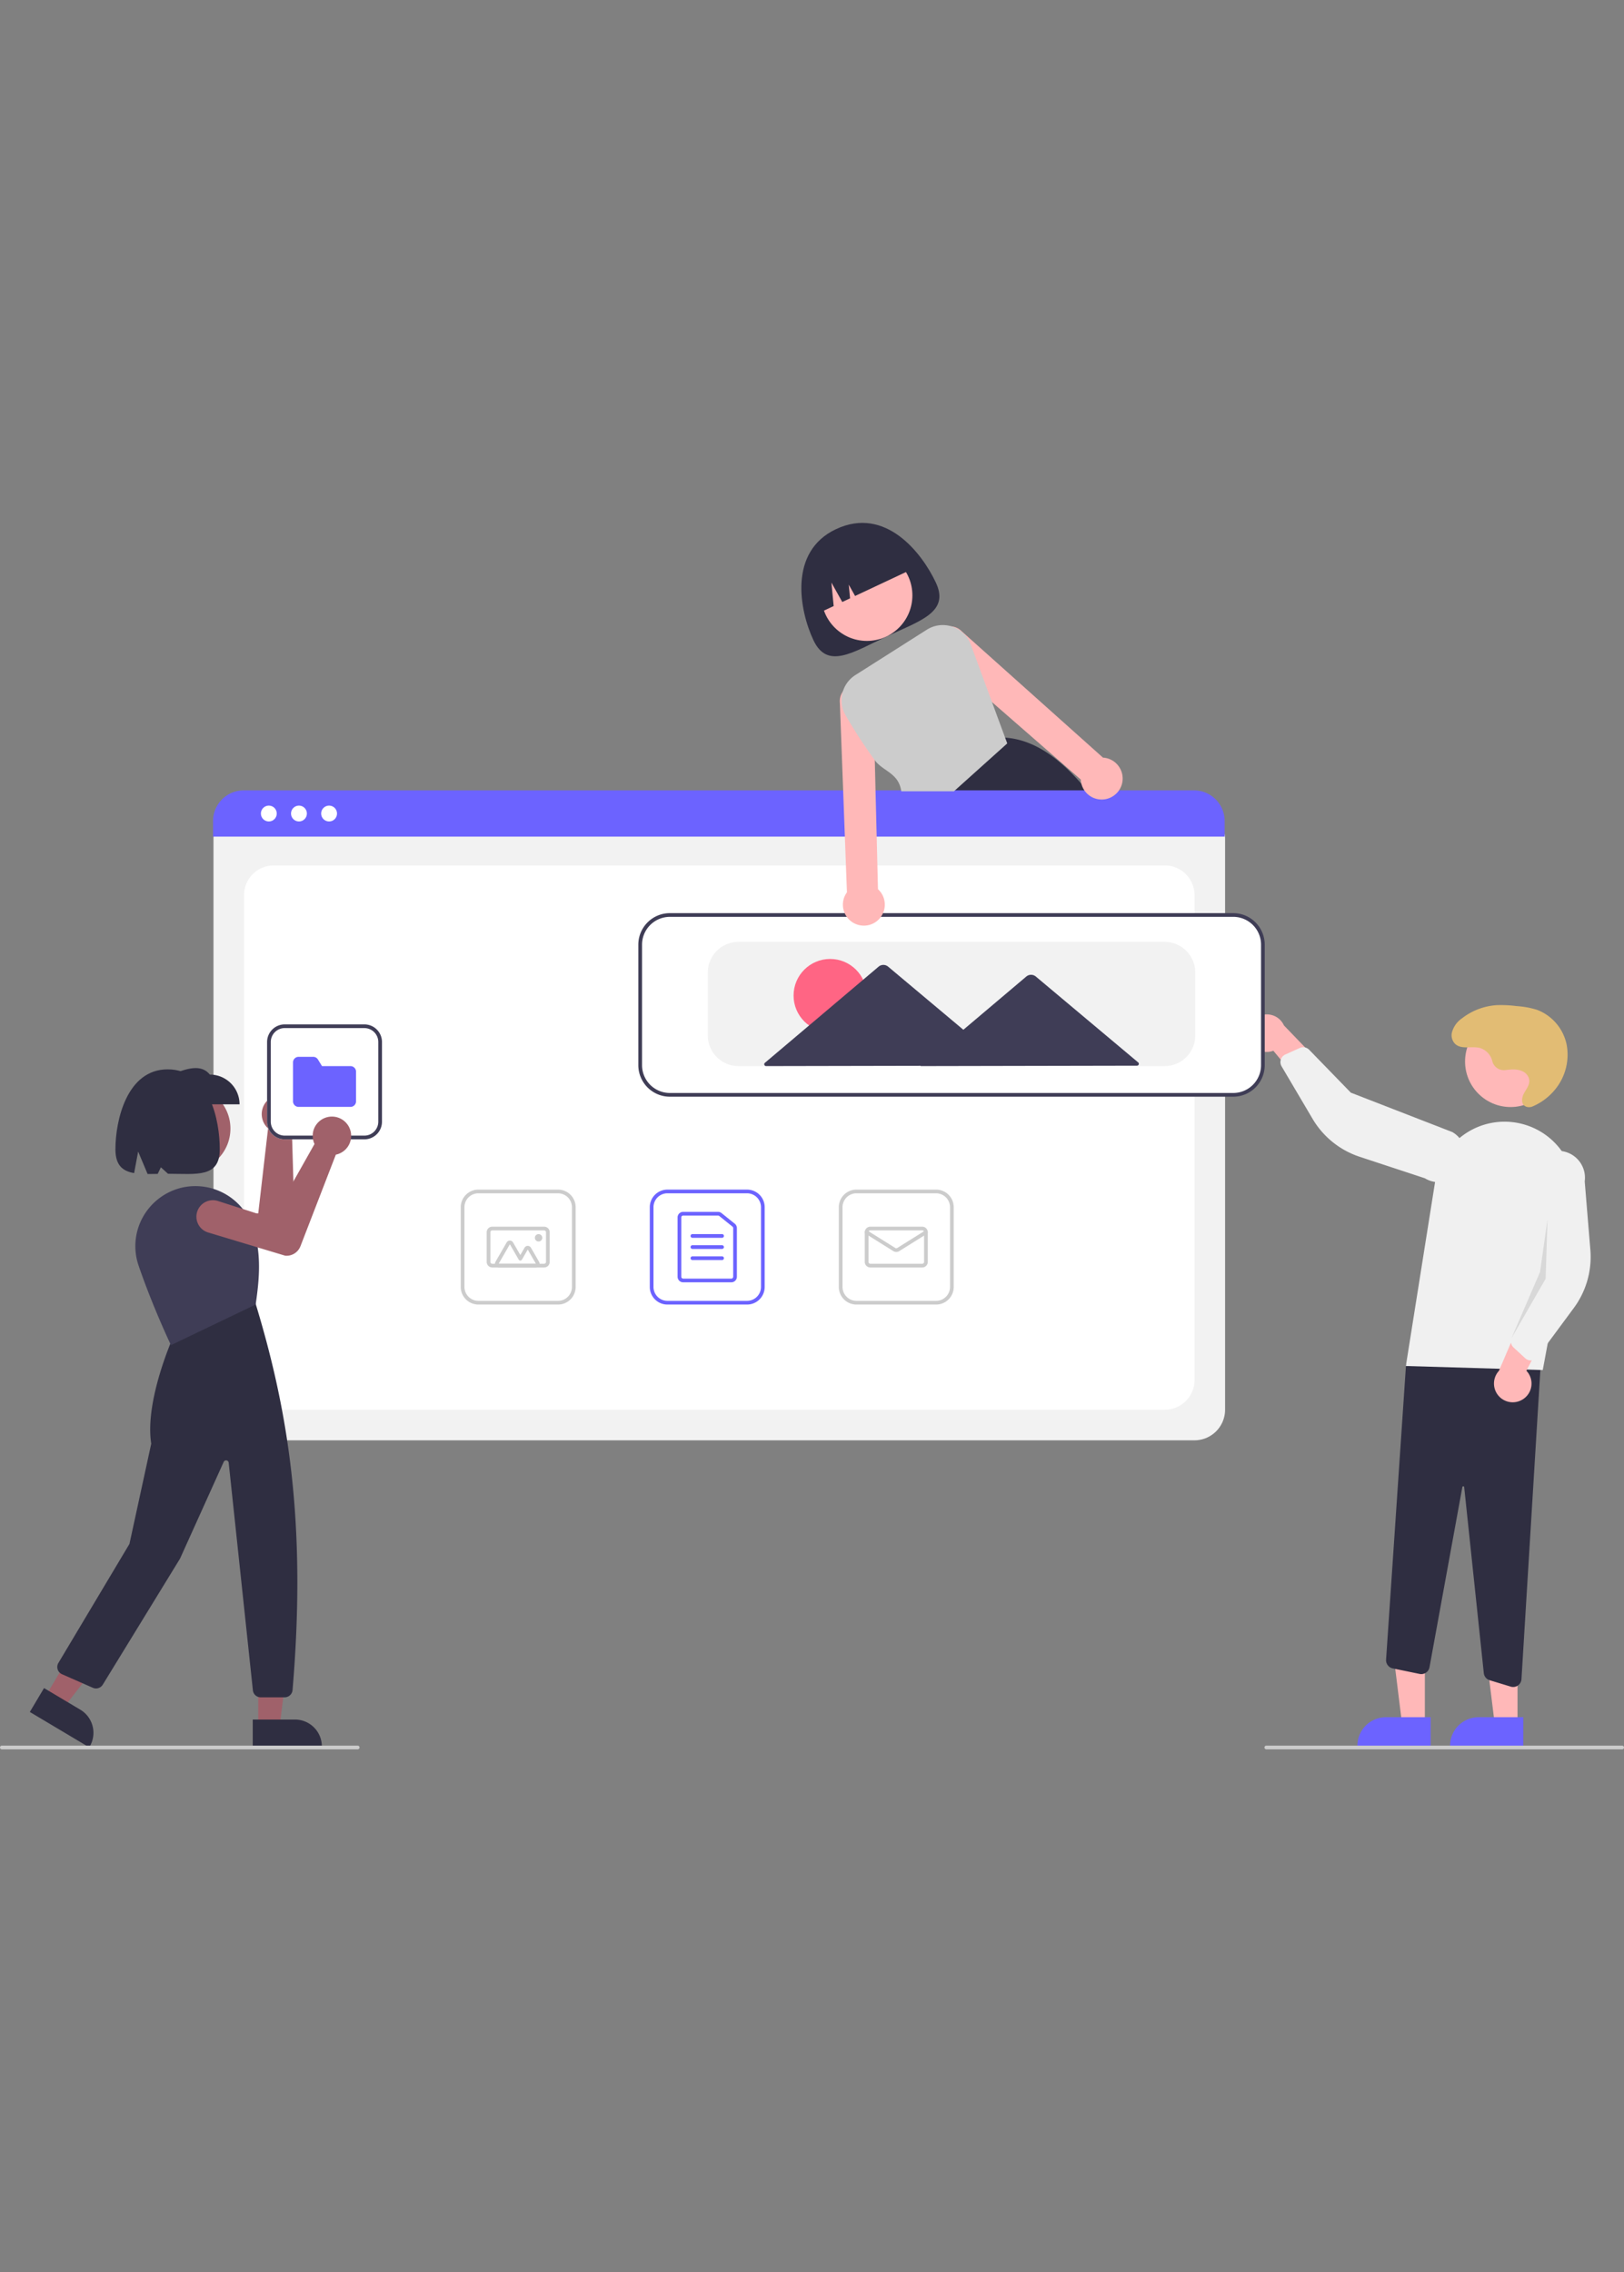 <svg xmlns="http://www.w3.org/2000/svg" xmlns:xlink="http://www.w3.org/1999/xlink" width="552" height="772" viewBox="0 0 552 772">
  <rect x="0" y="0" width="552" height="772" fill="#808080" stroke="none"/>
  <defs>
    <clipPath id="clip-path">
      <rect id="Rectangle_12" data-name="Rectangle 12" width="552" height="772" transform="translate(975 1310)" fill="#fff" stroke="#707070" stroke-width="1"/>
    </clipPath>
  </defs>
  <g id="building" transform="translate(-975 -1310)" clip-path="url(#clip-path)">
    <g id="building-2" data-name="building" transform="translate(975 1487.657)">
      <path id="Path_37" data-name="Path 37" d="M432.033,87.343c4.735,10.076-5.3,12.93-16.791,18.331s-20.094,11.3-24.828,1.227-8.576-30.075,7.682-37.715C414.915,61.283,427.3,77.268,432.033,87.343Z" transform="translate(-113.933 -67.064)" fill="#2f2e41"/>
      <circle id="Ellipse_2" data-name="Ellipse 2" cx="15.472" cy="15.472" r="15.472" transform="translate(279.179 9.152)" fill="#ffb8b8"/>
      <path id="Path_38" data-name="Path 38" d="M485.235,160.3c-.535-.7-1.071-1.386-1.613-2.054q-1.049-1.3-2.11-2.526c-8.019-9.254-16.548-15.081-25.941-15.7h-.013l-.139-.013L436.7,158.249l-6.362,6.2.139.34,3.433,8.548h60.153a147.923,147.923,0,0,0-8.832-13.033Z" transform="translate(-113.933 -67.064)" fill="#2f2e41"/>
      <path id="Path_39" data-name="Path 39" d="M391.76,97.916h0l5.538-2.6-.772-7.99,3.7,6.612,2.647-1.244-.45-4.661,2.16,3.857,19.669-9.243h0a16.378,16.378,0,0,0-21.789-7.858l-2.851,1.34a16.378,16.378,0,0,0-7.858,21.789Z" transform="translate(-113.933 -67.064)" fill="#2f2e41"/>
      <path id="Path_40" data-name="Path 40" d="M519.945,378.757H196.889a10.406,10.406,0,0,1-10.394-10.394V174.245a7.623,7.623,0,0,1,7.615-7.615H522.593a7.755,7.755,0,0,1,7.746,7.747V368.363A10.406,10.406,0,0,1,519.945,378.757Z" transform="translate(-113.933 -67.064)" fill="#f2f2f2"/>
      <path id="Path_41" data-name="Path 41" d="M206.968,368.363h302.9a10.079,10.079,0,0,0,10.079-10.079V193.525a10.079,10.079,0,0,0-10.079-10.079h-302.9a10.079,10.079,0,0,0-10.079,10.079V358.284A10.079,10.079,0,0,0,206.968,368.363Z" transform="translate(-113.933 -67.064)" fill="#fff"/>
      <path id="Path_42" data-name="Path 42" d="M530.194,173.651H186.348v-5.292a10.44,10.44,0,0,1,10.432-10.425H519.762a10.44,10.44,0,0,1,10.432,10.425Z" transform="translate(-113.933 -67.064)" fill="#6c63ff"/>
      <circle id="Ellipse_3" data-name="Ellipse 3" cx="2.698" cy="2.698" r="2.698" transform="translate(88.675 96.046)" fill="#fff"/>
      <circle id="Ellipse_4" data-name="Ellipse 4" cx="2.698" cy="2.698" r="2.698" transform="translate(98.917 96.046)" fill="#fff"/>
      <circle id="Ellipse_5" data-name="Ellipse 5" cx="2.698" cy="2.698" r="2.698" transform="translate(109.159 96.046)" fill="#fff"/>
      <path id="Path_43" data-name="Path 43" d="M367.868,332.633H340.78a5.991,5.991,0,0,1-5.984-5.984V299.561a5.991,5.991,0,0,1,5.984-5.984h27.087a5.991,5.991,0,0,1,5.984,5.984v27.087A5.991,5.991,0,0,1,367.868,332.633Zm-27.087-37.8a4.73,4.73,0,0,0-4.725,4.725v27.087a4.73,4.73,0,0,0,4.725,4.725h27.087a4.73,4.73,0,0,0,4.725-4.725V299.561a4.73,4.73,0,0,0-4.725-4.725Z" transform="translate(-113.933 -67.064)" fill="#6c63ff"/>
      <path id="Path_44" data-name="Path 44" d="M362.513,325.073H346.135a1.892,1.892,0,0,1-1.89-1.89V303.026a1.892,1.892,0,0,1,1.89-1.89H358a1.9,1.9,0,0,1,1.184.417l4.51,3.625a1.88,1.88,0,0,1,.706,1.473v16.533A1.892,1.892,0,0,1,362.513,325.073ZM346.135,302.4a.631.631,0,0,0-.63.63v20.158a.631.631,0,0,0,.63.63h16.378a.631.631,0,0,0,.63-.63V306.65a.626.626,0,0,0-.235-.491l-4.511-3.625A.631.631,0,0,0,358,302.4Z" transform="translate(-113.933 -67.064)" fill="#6c63ff"/>
      <path id="Path_45" data-name="Path 45" d="M359.364,309.955H349.285a.63.63,0,1,1,0-1.26h10.079a.63.63,0,1,1,0,1.26Z" transform="translate(-113.933 -67.064)" fill="#6c63ff"/>
      <path id="Path_46" data-name="Path 46" d="M359.364,313.735H349.285a.63.63,0,1,1,0-1.26h10.079a.63.63,0,1,1,0,1.26Z" transform="translate(-113.933 -67.064)" fill="#6c63ff"/>
      <path id="Path_47" data-name="Path 47" d="M359.364,317.514H349.285a.63.63,0,1,1,0-1.26h10.079a.63.63,0,1,1,0,1.26Z" transform="translate(-113.933 -67.064)" fill="#6c63ff"/>
      <path id="Path_48" data-name="Path 48" d="M432.121,332.633H405.034a5.991,5.991,0,0,1-5.984-5.984V299.561a5.991,5.991,0,0,1,5.984-5.984h27.087a5.991,5.991,0,0,1,5.984,5.984v27.087A5.991,5.991,0,0,1,432.121,332.633Zm-27.087-37.8a4.73,4.73,0,0,0-4.725,4.725v27.087a4.73,4.73,0,0,0,4.725,4.725h27.087a4.73,4.73,0,0,0,4.725-4.725V299.561a4.73,4.73,0,0,0-4.725-4.725Z" transform="translate(-113.933 -67.064)" fill="#ccc"/>
      <path id="Path_49" data-name="Path 49" d="M427.4,320.034H409.759a1.892,1.892,0,0,1-1.89-1.89V308.065a1.892,1.892,0,0,1,1.89-1.89H427.4a1.892,1.892,0,0,1,1.89,1.89v10.079A1.892,1.892,0,0,1,427.4,320.034Zm-17.638-12.6a.631.631,0,0,0-.63.63v10.079a.631.631,0,0,0,.63.63H427.4a.631.631,0,0,0,.63-.63V308.065a.631.631,0,0,0-.63-.63Z" transform="translate(-113.933 -67.064)" fill="#ccc"/>
      <path id="Path_50" data-name="Path 50" d="M418.578,314.766a1.892,1.892,0,0,1-1-.285l-9.412-5.882a.63.63,0,0,1,.668-1.069l9.412,5.882a.633.633,0,0,0,.667,0l9.411-5.882a.63.63,0,0,1,.668,1.069l-9.411,5.882a1.892,1.892,0,0,1-1,.285Z" transform="translate(-113.933 -67.064)" fill="#ccc"/>
      <path id="Path_51" data-name="Path 51" d="M303.614,332.633H276.527a5.991,5.991,0,0,1-5.984-5.984V299.561a5.991,5.991,0,0,1,5.984-5.984h27.087a5.991,5.991,0,0,1,5.984,5.984v27.087A5.991,5.991,0,0,1,303.614,332.633Zm-27.087-37.8a4.73,4.73,0,0,0-4.725,4.725v27.087a4.73,4.73,0,0,0,4.725,4.725h27.087a4.73,4.73,0,0,0,4.725-4.725V299.561a4.73,4.73,0,0,0-4.725-4.725Z" transform="translate(-113.933 -67.064)" fill="#ccc"/>
      <path id="Path_52" data-name="Path 52" d="M298.889,320.034H281.251a1.892,1.892,0,0,1-1.89-1.89V308.065a1.892,1.892,0,0,1,1.89-1.89h17.638a1.892,1.892,0,0,1,1.89,1.89v10.079A1.892,1.892,0,0,1,298.889,320.034Zm-17.638-12.6a.631.631,0,0,0-.63.63v10.079a.631.631,0,0,0,.63.63h17.638a.631.631,0,0,0,.63-.63V308.065a.631.631,0,0,0-.63-.63Z" transform="translate(-113.933 -67.064)" fill="#ccc"/>
      <path id="Path_53" data-name="Path 53" d="M296.094,320.034H283.417a1.26,1.26,0,0,1-1.091-1.89l3.818-6.614a1.26,1.26,0,0,1,2.182,0l2.466,4.272,1.429-2.475a1.26,1.26,0,0,1,2.182,0l2.781,4.817a1.26,1.26,0,0,1-1.091,1.89Zm0-1.26h0l-2.781-4.817-1.974,3.42a.63.63,0,0,1-.546.315h0a.63.63,0,0,1-.546-.315l-3.012-5.217-3.819,6.614Z" transform="translate(-113.933 -67.064)" fill="#ccc"/>
      <circle id="Ellipse_6" data-name="Ellipse 6" cx="1.26" cy="1.26" r="1.26" transform="translate(181.807 241.631)" fill="#ccc"/>
      <path id="Path_54" data-name="Path 54" d="M484.312,408.295h-7.723l-3.674-29.788h11.4Z" fill="#ffb8b8"/>
      <path id="Path_55" data-name="Path 55" d="M600.215,482.844h-24.9v-.315a9.692,9.692,0,0,1,9.693-9.692h15.21Z" transform="translate(-113.933 -67.064)" fill="#6c63ff"/>
      <path id="Path_56" data-name="Path 56" d="M515.809,408.295h-7.723l-3.674-29.788h11.4Z" fill="#ffb8b8"/>
      <path id="Path_57" data-name="Path 57" d="M631.715,482.844h-24.9v-.315a9.692,9.692,0,0,1,9.693-9.692h15.21Z" transform="translate(-113.933 -67.064)" fill="#6c63ff"/>
      <path id="Path_58" data-name="Path 58" d="M627.428,462.445l-7.153-2.176a2.831,2.831,0,0,1-1.994-2.415l-6.668-63.2a.3.3,0,0,0-.3-.282.3.3,0,0,0-.322.258L599.82,455.86a2.835,2.835,0,0,1-3.361,2.267l-9.141-1.883a2.845,2.845,0,0,1-2.256-2.968l6.794-100.357,46.072-4.971-6.846,111.957a2.833,2.833,0,0,1-3.654,2.54Z" transform="translate(-113.933 -67.064)" fill="#2f2e41"/>
      <circle id="Ellipse_7" data-name="Ellipse 7" cx="15.472" cy="15.472" r="15.472" transform="translate(497.978 167.517)" fill="#ffb8b8"/>
      <path id="Path_59" data-name="Path 59" d="M591.785,353.509l9.99-62.9a23.848,23.848,0,0,1,30.24-19.15h0a23.776,23.776,0,0,1,16.757,27.253l-10.451,56.173Z" transform="translate(-113.933 -67.064)" fill="#f0f0f0"/>
      <path id="Path_60" data-name="Path 60" d="M631.652,364.763a6.335,6.335,0,0,0,1.1-9.651l10.329-20-11.632,1.241-8.025,18.8a6.369,6.369,0,0,0,8.228,9.607Z" transform="translate(-113.933 -67.064)" fill="#ffb8b8"/>
      <path id="Path_61" data-name="Path 61" d="M633.869,351.585a2.838,2.838,0,0,1-1.529-.725l-3.952-3.651a2.844,2.844,0,0,1-.688-3.184l7.9-18.721-1.12-36.99a9.132,9.132,0,0,1,18.1,2.468l1.916,23.252a29.212,29.212,0,0,1-5.63,19.778l-12.317,16.651a2.838,2.838,0,0,1-2.013,1.136A2.8,2.8,0,0,1,633.869,351.585Z" transform="translate(-113.933 -67.064)" fill="#f0f0f0"/>
      <path id="Path_62" data-name="Path 62" d="M538.286,241.623a6.334,6.334,0,0,0,8.458,4.776l14.392,17.31,3.392-11.2-14.186-14.721a6.369,6.369,0,0,0-12.055,3.831Z" transform="translate(-113.933 -67.064)" fill="#ffb8b8"/>
      <path id="Path_63" data-name="Path 63" d="M549.559,248.8a2.838,2.838,0,0,1,1.264-1.125l4.9-2.215a2.844,2.844,0,0,1,3.2.608l14.16,14.572,34.5,13.39a9.132,9.132,0,1,1-9.329,15.7l-22.159-7.3a29.213,29.213,0,0,1-16.018-12.9L549.548,251.7a2.838,2.838,0,0,1-.262-2.3,2.806,2.806,0,0,1,.272-.6Z" transform="translate(-113.933 -67.064)" fill="#f0f0f0"/>
      <path id="Path_64" data-name="Path 64" d="M526,236.638l-.63,20.158-11.6,20.165,9.69-22.472Z" opacity="0.1"/>
      <path id="Path_65" data-name="Path 65" d="M625.611,252.96A4.046,4.046,0,0,1,621.182,250a6.151,6.151,0,0,0-4.379-4.582c-2.838-.649-6.307.687-8.387-1.463a4.181,4.181,0,0,1-.992-3.68,8.451,8.451,0,0,1,3.5-4.931,21.457,21.457,0,0,1,11.885-4.441,42.632,42.632,0,0,1,6.69.333,29.611,29.611,0,0,1,6.843,1.251,16.111,16.111,0,0,1,10.08,11.767,18.6,18.6,0,0,1-3.816,15.2,19.97,19.97,0,0,1-7.66,5.832,2.989,2.989,0,0,1-2.272.115c-1.863-.741-1.558-3.048-.709-4.588.909-1.647,2.308-3.242,1.577-5.246a3.97,3.97,0,0,0-1.97-2.12c-1.852-.944-3.923-.721-5.914-.491Z" transform="translate(-113.933 -67.064)" fill="#e2bc74"/>
      <path id="Path_66" data-name="Path 66" d="M533.115,261.7h-191.5A10.406,10.406,0,0,1,331.22,251.3V210.357a10.406,10.406,0,0,1,10.394-10.394h191.5a10.406,10.406,0,0,1,10.394,10.394V251.3A10.406,10.406,0,0,1,533.115,261.7Z" transform="translate(-113.933 -67.064)" fill="#fff"/>
      <path id="Path_67" data-name="Path 67" d="M533.115,262.012h-191.5A10.721,10.721,0,0,1,330.9,251.3V210.357a10.721,10.721,0,0,1,10.709-10.709h191.5a10.721,10.721,0,0,1,10.709,10.709V251.3A10.721,10.721,0,0,1,533.115,262.012Zm-191.5-61.1a9.46,9.46,0,0,0-9.449,9.449V251.3a9.46,9.46,0,0,0,9.449,9.449h191.5a9.46,9.46,0,0,0,9.449-9.449V210.357a9.46,9.46,0,0,0-9.449-9.449Z" transform="translate(-113.933 -67.064)" fill="#3f3d56"/>
      <path id="Path_68" data-name="Path 68" d="M509.807,251.618H364.921a10.406,10.406,0,0,1-10.394-10.394V219.806a10.406,10.406,0,0,1,10.394-10.394H509.807A10.406,10.406,0,0,1,520.2,219.806v21.418a10.406,10.406,0,0,1-10.394,10.394Z" transform="translate(-113.933 -67.064)" fill="#f2f2f2"/>
      <circle id="Ellipse_8" data-name="Ellipse 8" cx="12.43" cy="12.43" r="12.43" transform="translate(269.737 148.151)" fill="#ff6584"/>
      <path id="Path_69" data-name="Path 69" d="M500.8,250.364l-17.545-14.715-17.242-14.461a2.52,2.52,0,0,0-3.246.006l-17.187,14.527-4.2,3.549-6.33-5.309-19.237-16.133a2.52,2.52,0,0,0-3.246.006L393.4,234.042,373.923,250.5a.63.63,0,0,0,.408,1.111l39.93-.077,12.639-.024-.124.1,37.675-.073,35.949-.069a.63.63,0,0,0,.4-1.113Z" transform="translate(-113.933 -67.064)" fill="#3f3d56"/>
      <path id="Path_70" data-name="Path 70" d="M665.3,483.751H544.355a.63.63,0,1,1,0-1.26H665.3a.63.63,0,1,1,0,1.26Z" transform="translate(-113.933 -67.064)" fill="#ccc"/>
      <path id="Path_71" data-name="Path 71" d="M494.451,150.16a7.069,7.069,0,0,0-4.567-3.213,6.491,6.491,0,0,0-1.045-.132l-48-42.911a5.679,5.679,0,0,0-3.546-1.695,4.831,4.831,0,0,0-.8-.025,5.7,5.7,0,0,0-3.754,9.751l18.375,16.019,30.174,26.3a7.5,7.5,0,0,0,.221,1.468A7.1,7.1,0,0,0,487.6,161a6.987,6.987,0,0,0,3.811-.63,7.185,7.185,0,0,0,2.444-1.871c.069-.082.132-.158.2-.246a7.114,7.114,0,0,0,.4-8.088Z" transform="translate(-113.933 -67.064)" fill="#ffb8b8"/>
      <path id="Path_72" data-name="Path 72" d="M412.358,191.516l-.447-18.18-.378-15.087-.258-10.558-.51-20.58a5.7,5.7,0,0,0-9.9-3.307,4.359,4.359,0,0,0-.473.6,5.629,5.629,0,0,0-.983,3.811l1.121,30.029.561,15.087.718,19.245a7.588,7.588,0,0,0-.56.888,7.123,7.123,0,1,0,11.106-1.953Z" transform="translate(-113.933 -67.064)" fill="#ffb8b8"/>
      <path id="Path_73" data-name="Path 73" d="M455.572,140.018l-4.454-12.063-7.206-19.541a10.083,10.083,0,0,0-6.268-6.1c-.113-.038-.233-.076-.346-.107a10.069,10.069,0,0,0-8.34,1.147l-24.272,15.4a10.138,10.138,0,0,0-3.32,13.7,174.056,174.056,0,0,0,9.909,15.238c2.829,3.849,8.095,4.258,9.008,10.558h17.9L456.3,141.984Z" transform="translate(-113.933 -67.064)" fill="#ccc"/>
      <circle id="Ellipse_9" data-name="Ellipse 9" cx="14.597" cy="14.597" r="14.597" transform="translate(49.131 191.193)" fill="#a0616a"/>
      <path id="Path_74" data-name="Path 74" d="M213.5,262.806q.216.172.418.364a6.539,6.539,0,0,1-.263,9.754,6.128,6.128,0,0,1-.513.386l.988,33.352a5.078,5.078,0,0,1-3.493,4.956l-.06.013-27.08,2.884a5.605,5.605,0,1,1-1.085-11.158l19.3-1.7,3.338-28.883a6.226,6.226,0,0,1-.612-.624,6.539,6.539,0,0,1,9.057-9.344Z" transform="translate(-113.933 -67.064)" fill="#a0616a"/>
      <path id="Path_75" data-name="Path 75" d="M87.768,408.94h7.286l3.466-28.1H87.767Z" fill="#a0616a"/>
      <path id="Path_76" data-name="Path 76" d="M199.843,473.624h14.349a9.144,9.144,0,0,1,9.144,9.144v.3H199.843Z" transform="translate(-113.933 -67.064)" fill="#2f2e41"/>
      <path id="Path_77" data-name="Path 77" d="M15.349,398.866l6.26,3.727L38.966,380.22l-9.24-5.5Z" fill="#a0616a"/>
      <path id="Path_78" data-name="Path 78" d="M128.9,462.935l12.329,7.341h0a9.144,9.144,0,0,1,3.179,12.535l-.152.255-20.186-12.019Z" transform="translate(-113.933 -67.064)" fill="#2f2e41"/>
      <path id="Path_79" data-name="Path 79" d="M210.707,466.077h-8.159a2.669,2.669,0,0,1-2.659-2.392l-8.225-77.317a.892.892,0,0,0-1.7-.273l-14.838,32.857L148.856,461.79a2.687,2.687,0,0,1-3.357,1.049L135,458.222a2.675,2.675,0,0,1-1.219-3.82l24.15-40.437,7.407-34.07c-2.329-14.775,7.657-36.742,7.758-36.962l.049-.107,27.508-10.752.138.169c10.848,35.6,17.459,73.912,12.578,131.385a2.693,2.693,0,0,1-2.666,2.45Z" transform="translate(-113.933 -67.064)" fill="#2f2e41"/>
      <path id="Path_80" data-name="Path 80" d="M172.041,346.425l-.128-.269c-.061-.129-6.178-13.029-10.893-26.817a20.338,20.338,0,0,1,1.41-16.3,20.56,20.56,0,0,1,13.111-10.082h0a20.585,20.585,0,0,1,23.892,12.328c3.74,9.353,2.548,19.336,1.426,27.186l-.022.157-.143.068Z" transform="translate(-113.933 -67.064)" fill="#3f3d56"/>
      <path id="Path_81" data-name="Path 81" d="M195.359,264.608H172.181V254.5c5.087-2.021,10.065-3.74,13.075,0a10.1,10.1,0,0,1,10.1,10.1Z" transform="translate(-113.933 -67.064)" fill="#2f2e41"/>
      <path id="Path_82" data-name="Path 82" d="M170.9,252.722c-13.856,0-17.735,17.368-17.735,27.166,0,5.464,2.471,7.419,6.355,8.08l1.371-7.314,3.212,7.629c1.091.005,2.237-.016,3.425-.038L168.615,286l2.429,2.2c9.727.014,17.588,1.432,17.588-8.317C188.632,270.09,185.231,252.722,170.9,252.722Z" transform="translate(-113.933 -67.064)" fill="#2f2e41"/>
      <path id="Path_83" data-name="Path 83" d="M235.511,483.751H114.563a.63.63,0,0,1,0-1.26H235.511a.63.63,0,0,1,0,1.26Z" transform="translate(-113.933 -67.064)" fill="#ccc"/>
      <path id="Path_84" data-name="Path 84" d="M237.785,276.5H210.7a5.991,5.991,0,0,1-5.984-5.984V243.429a5.991,5.991,0,0,1,5.984-5.984h27.087a5.991,5.991,0,0,1,5.984,5.984v27.087A5.991,5.991,0,0,1,237.785,276.5Z" transform="translate(-113.933 -67.064)" fill="#fff"/>
      <path id="Path_85" data-name="Path 85" d="M237.785,276.5H210.7a5.991,5.991,0,0,1-5.984-5.984V243.429a5.991,5.991,0,0,1,5.984-5.984h27.087a5.991,5.991,0,0,1,5.984,5.984v27.087A5.991,5.991,0,0,1,237.785,276.5ZM210.7,238.7a4.73,4.73,0,0,0-4.725,4.725v27.087a4.73,4.73,0,0,0,4.725,4.725h27.087a4.73,4.73,0,0,0,4.725-4.725V243.429a4.73,4.73,0,0,0-4.725-4.725Z" transform="translate(-113.933 -67.064)" fill="#3f3d56"/>
      <path id="Path_86" data-name="Path 86" d="M233.061,265.477H215.423a1.892,1.892,0,0,1-1.89-1.89V250.358a1.892,1.892,0,0,1,1.89-1.89h4.965a1.878,1.878,0,0,1,1.61.9l1.385,2.251h9.679a1.892,1.892,0,0,1,1.89,1.89v10.079a1.892,1.892,0,0,1-1.89,1.89Z" transform="translate(-113.933 -67.064)" fill="#6c63ff"/>
      <path id="Path_87" data-name="Path 87" d="M232.488,272.16q.132.242.244.5a6.539,6.539,0,0,1-4.027,8.887,6.117,6.117,0,0,1-.622.157l-12.031,31.122a5.078,5.078,0,0,1-5.142,3.212l-.061-.011-26.077-7.85a5.605,5.605,0,1,1,3.33-10.7l18.451,5.924,14.285-25.325a6.22,6.22,0,0,1-.322-.812,6.539,6.539,0,0,1,11.973-5.1Z" transform="translate(-113.933 -67.064)" fill="#a0616a"/>
    </g>
  </g>
</svg>
